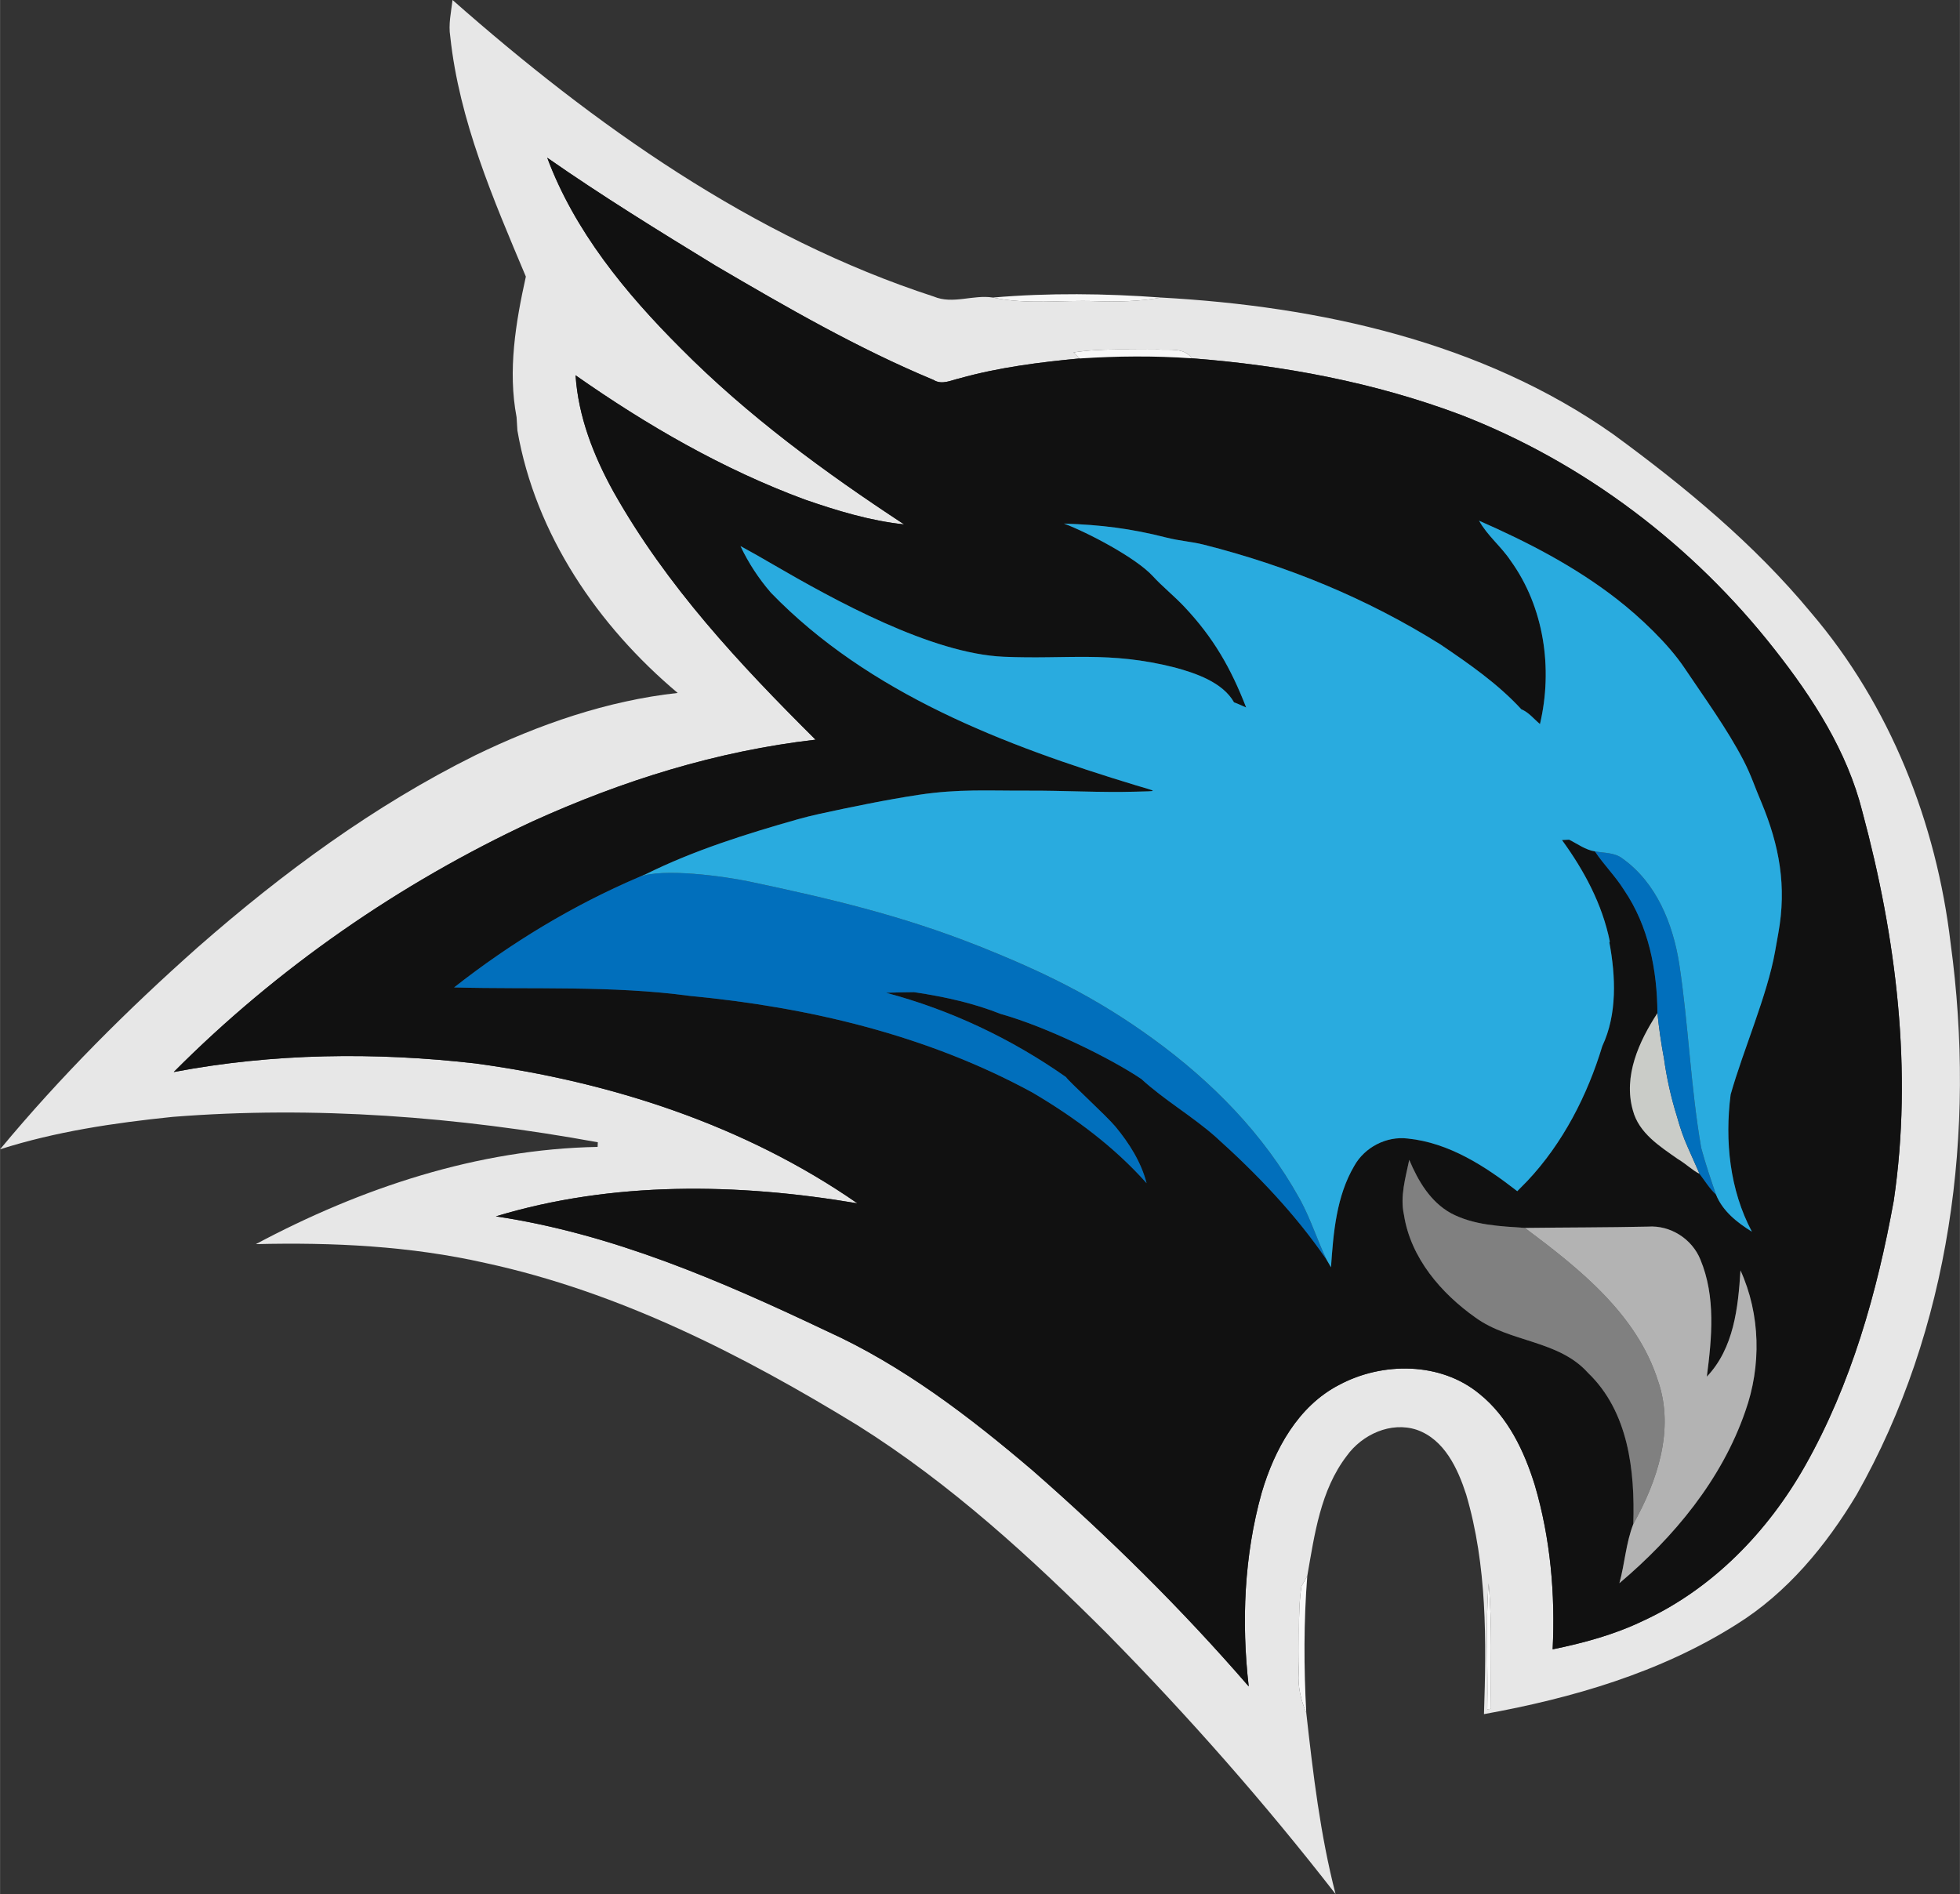 <?xml version="1.0" encoding="UTF-8"?>
<!DOCTYPE svg PUBLIC "-//W3C//DTD SVG 1.1//EN" "http://www.w3.org/Graphics/SVG/1.1/DTD/svg11.dtd">
<!-- Creator: CorelDRAW 2018 (64-Bit) -->
<svg xmlns="http://www.w3.org/2000/svg" xml:space="preserve" width="8.524in" height="8.238in" version="1.1" style="shape-rendering:geometricPrecision; text-rendering:geometricPrecision; image-rendering:optimizeQuality; fill-rule:evenodd; clip-rule:evenodd"
viewBox="0 0 5931.64 5732.97"
 xmlns:xlink="http://www.w3.org/1999/xlink">
 <rect x="0" y="0" width="5931.64" height="5732.97" fill="#333333" stroke="none"/>
 <defs>
  <style type="text/css">
   <![CDATA[
    .fil7 {fill:#016FBC}
    .fil8 {fill:#29ABDF}
    .fil1 {fill:#111111;fill-rule:nonzero}
    .fil4 {fill:gray;fill-rule:nonzero}
    .fil5 {fill:#B3B3B3;fill-rule:nonzero}
    .fil3 {fill:#CACCC8;fill-rule:nonzero}
    .fil0 {fill:#E7E7E7;fill-rule:nonzero}
    .fil2 {fill:#F8F8F8;fill-rule:nonzero}
    .fil6 {fill:#F9F9F9;fill-rule:nonzero}
   ]]>
  </style>
 </defs>
 <g id="Layer_x0020_1">
  <g id="_790381760">
   <path class="fil0" d="M1369.46 0c428.94,378.16 907.87,719.1 1456.5,897.62 57.72,24.29 119.37,-6.47 178.98,2.99 102.03,21.76 206.43,7.25 309.57,10.88 66.7,2.21 133.57,1.1 199.49,-10.88 478.14,26.18 971.58,133.89 1368.98,414.28 216.84,158.8 425.95,331.64 597.83,539.33 239.55,280.39 379.74,636.47 422.64,1001.07 77.27,566.61 0,1167.28 -284.65,1669.08 -92.25,153.92 -210.06,296.79 -363.81,392.51 -230.72,145.87 -497.23,223.15 -763.89,271.4 7.57,-222.2 9.62,-449.76 -53.93,-665.02 -25.39,-78.38 -65.76,-166.21 -149.34,-195.54 -78.53,-26.02 -165.58,14.19 -212.1,79.01 -79.64,104.08 -97.45,238.12 -119.38,363.18 -4.42,7.88 -13.4,23.81 -17.82,31.85 -12.46,86.42 -4.26,174.1 -8.2,261.15 -2.99,42.1 6.78,83.1 23.02,121.74 20.5,183.72 42.26,368.7 88.63,548.32 -214.15,-275.81 -445.34,-538.22 -690.25,-787.07 -232.13,-232.29 -476.56,-455.91 -755.53,-631.27 -350.25,-214.47 -723.21,-404.5 -1127.39,-491.86 -227.72,-51.57 -462.05,-62.76 -694.66,-57.08 318.23,-169.84 671.17,-287.64 1034.35,-294.27l0.63 -14.03c-423.9,-77.28 -857.41,-110.87 -1287.45,-76.8 -175.99,18.13 -352.61,44.16 -521.67,98.09 182.46,-219.99 385.26,-422.47 598.94,-612.03 256.1,-224.56 533.18,-428.62 839.11,-580.49 193.02,-93.52 398.82,-165.27 612.82,-188.77 -241.28,-202.8 -430.52,-479.87 -485.09,-794.17 -0.63,-10.09 -1.89,-30.28 -2.52,-40.37 -26.97,-141.77 -2.68,-286.7 28.07,-425.63 -98.4,-233.87 -201.7,-471.99 -228.82,-726.83 -5.99,-36.9 2.68,-73.8 6.94,-110.39zm286.53 477.35l0 0c82.79,222.2 237.02,409.7 402.92,575.6 202.96,205.01 436.82,376.43 677.31,534.28 -102.98,-10.88 -202.64,-41.31 -300.26,-75.06 -247.9,-91.62 -478.3,-224.88 -694.19,-376.27 8.2,125.21 54.56,243.49 114.65,352.3 158.81,283.23 382.42,523.25 611.72,750.64 -297.42,33.75 -586.01,124.27 -857.88,247.9 -401.66,187.03 -772.09,443.92 -1084.65,758.05 300.41,-57.24 609.98,-60.71 913.23,-26.02 408.91,55.35 815.14,186.87 1155.93,423.42 -361.6,-61.35 -740.55,-67.81 -1094.27,39.43 351.98,52.51 681.89,195.54 1001.07,347.09 229.76,104.08 431.93,258.78 622.9,421.53 232.29,203.27 452.6,420.58 654.61,654.13 -22.39,-195.07 -13.88,-395.98 39.11,-585.69 38.32,-130.26 109.92,-262.88 235.13,-327.22 130.58,-69.86 306.72,-69.55 424.05,27.44 86.57,69.54 135.93,173.63 167.95,277.55 46.99,160.38 61.82,328.96 53.62,495.65 93.67,-19.08 186.56,-44.31 272.82,-85.79 210.69,-96.67 378.79,-270.46 491.7,-470.57 139.4,-246.96 217.47,-523.56 267.77,-801.11 58.19,-393.46 7.88,-796.22 -94.94,-1178 -45.89,-182.93 -149.97,-344.1 -265.25,-490.6 -246.96,-315.24 -577.33,-566.45 -951.4,-710.91 -260.2,-97.77 -536.02,-149.34 -812.46,-170.63 -24.13,-33.43 -67.18,-24.13 -102.5,-26.49 -85.32,1.42 -171.11,-4.73 -255.79,8.83l18.45 18.13c-122.06,11.51 -244.43,26.96 -362.87,60.09 -25.86,5.68 -53.61,20.97 -79,5.04 -229.77,-95.56 -445.81,-220.46 -660.13,-346.14 -172.05,-105.19 -343.94,-211.16 -509.36,-326.6zm2845.04 4696.1l0 0 11.35 -1.1c-1.58,-126.63 4.26,-253.58 -7.1,-379.89 -10.25,126.63 -1.42,254.06 -4.25,381z"/>
   <path class="fil1" d="M1655.99 477.35c165.43,115.44 337.32,221.41 509.36,326.6 214.32,125.68 430.36,250.58 660.13,346.14 25.39,15.93 53.15,0.64 79,-5.04 118.43,-33.12 240.81,-48.57 362.87,-60.09 113.07,-7.41 226.61,-8.36 339.84,-0.47 276.44,21.29 552.26,72.85 812.46,170.63 374.06,144.45 704.44,395.67 951.4,710.91 115.28,146.5 219.36,307.67 265.25,490.6 102.82,381.79 153.13,784.55 94.94,1178 -50.31,277.55 -128.37,554.15 -267.77,801.11 -112.91,200.12 -281.02,373.9 -491.7,470.57 -86.26,41.47 -179.15,66.7 -272.82,85.79 8.2,-166.69 -6.62,-335.27 -53.62,-495.65 -32.02,-103.92 -81.38,-208.01 -167.95,-277.55 -117.33,-96.99 -293.48,-97.3 -424.05,-27.44 -125.21,64.34 -196.81,196.96 -235.13,327.22 -52.99,189.71 -61.5,390.62 -39.11,585.69 -202.01,-233.55 -422.32,-450.86 -654.61,-654.13 -190.98,-162.75 -393.14,-317.45 -622.9,-421.53 -319.19,-151.55 -649.09,-294.58 -1001.07,-347.09 353.72,-107.24 732.67,-100.77 1094.27,-39.43 -340.78,-236.55 -747.02,-368.07 -1155.93,-423.42 -303.26,-34.69 -612.82,-31.22 -913.23,26.02 312.56,-314.13 682.99,-571.02 1084.65,-758.05 277.06,-125.41 555.02,-212.32 857.81,-247.93 -232.71,-231.95 -448.83,-462.33 -611.65,-750.62 -60.08,-108.81 -106.44,-227.09 -114.65,-352.3 215.89,151.39 446.29,284.65 694.19,376.27 97.62,33.75 197.28,64.18 300.26,75.06 -240.49,-157.85 -474.36,-329.27 -677.31,-534.28 -165.9,-165.9 -320.13,-353.4 -402.92,-575.6zm298.21 2168.67c-207.53,86.26 -403.23,203.59 -580.01,342.68 238.12,6.46 477.35,-6.31 713.9,25.7 359.24,34.06 718.47,118.91 1036.86,292.69 126.63,74.59 246.64,163.53 345.04,274.08 -16.4,-64.02 -52.67,-120.8 -94.3,-171.26 -29.3,-34.92 -143.89,-139.04 -149.5,-149.81 -165.27,-116.07 -349.14,-203.27 -544.53,-255.16 28.07,-1.1 56.3,-1.58 84.53,-1.89 98.48,14.49 185.69,35.35 262.25,65.92 138.34,38.56 332.47,134.04 425.63,196.81 69.55,63.87 152.34,111.33 223.46,173.94 125.05,112.12 242.38,234.34 337.47,373.43 3.31,5.68 9.78,17.03 13.09,22.71 7.25,-104.87 16.08,-214.78 70.65,-307.35 31.54,-56.14 96.99,-90.05 161.17,-82.48 125.37,12.62 234.81,83.74 331.96,159.43 10.09,-10.56 20.34,-20.97 30.75,-31.22 107.39,-114.17 181.51,-258.94 226.61,-407.96 45.42,-96.36 40.53,-211.16 21.45,-313.5l1.26 -3.31c-22.71,-112.6 -77.75,-214.79 -144.77,-306.88l21.61 -1.1c25.39,12.62 49.36,30.91 78.06,35.48 26.97,40.68 62.29,75.22 88.16,116.85 74.28,108.65 100.45,242.85 101.08,372.64 -55.83,85.47 -103.92,190.81 -74.28,294.42 18.14,68.91 81.37,108.81 135.93,147.13l8.52 -1.73c51.73,19.08 69.23,74.12 107.08,109.44 20.03,50 64.18,84.85 108.65,112.28 -67.18,-126.31 -82.32,-274.87 -64.34,-415.06 38.48,-136.05 111.24,-301.09 134.61,-433.78 5.34,-30.31 4.09,-23.55 9.72,-54.61 25.7,-141.65 3.48,-264.68 -51.32,-396.23 -19.76,-45.64 -30.08,-80.53 -54.38,-127.38 -49.06,-94.53 -118.87,-190.5 -178.65,-279.64 -48.92,-72.95 -134.52,-153.71 -203.67,-207.52 -127.42,-99.15 -270.37,-173.02 -417.67,-237.72 25.07,45.25 66.7,77.75 95.25,120.64 101.87,140.99 128.52,327.23 89.1,494.86 -18.45,-15.3 -33.91,-35.48 -56.3,-44.63 -71.13,-77.27 -158.17,-137.67 -244.75,-196.18 -222.38,-139.33 -462.49,-238.02 -716.88,-302.25 -37.57,-9.48 -71.99,-11.01 -112.64,-21.37 -109.16,-27.82 -197.63,-38.47 -310.01,-42.4l0 0c72.03,27.08 218.07,103.56 269.06,159.36 28.05,30.7 64.45,59.85 95.09,92.38 88.2,93.63 140.82,185.52 187.16,304.93 -12.46,-5.36 -24.12,-11.04 -36.74,-15.61 -34.13,-60.68 -116.42,-88.59 -180.46,-105.75 -198.45,-50.03 -323.58,-23.81 -516.58,-32.18 -218.97,-9.49 -511.78,-170.87 -701.27,-281.12 -31.69,-18.48 -63.08,-36.52 -95.41,-53.89 24.13,51.09 55.2,98.4 92.1,141.14 295.5,305.15 706.94,462.32 1105.37,583.18 65.25,19.79 69.18,17.02 -1.7,19.07 -106.43,3.08 -217.25,-3.64 -325.22,-3.11 -121.22,0.59 -208.95,-5.85 -331.55,12.68 -95.75,14.47 -204.82,36.93 -299.91,57.62 -22.53,4.9 -44.02,10.39 -66.23,16.53 -155.33,44.06 -314.83,94.18 -459.55,166.07zm2310.76 864.5l0 0c-11.36,54.73 -28.39,110.87 -15.93,167 20.35,129.95 112.44,237.18 217.15,310.98 103.92,75.06 250.9,67.34 339.84,166.84 122.69,117.8 142.24,296.47 137.04,457.64 -22.39,57.24 -25.7,119.85 -42.1,178.99 165.11,-139.4 309.72,-313.5 381,-520.09 49.05,-137.35 46.05,-293.48 -14.51,-426.73 -7.1,112.92 -20.03,235.44 -101.87,321.7 15.3,-117.33 27.28,-242.22 -19.4,-354.35 -25.39,-62.76 -90.84,-104.55 -158.64,-99.82 -124.11,2.68 -248.22,2.37 -372.49,3.94 -75.7,-5.2 -155.33,-8.04 -223.78,-44.47 -62.29,-34.38 -99.66,-97.93 -126.31,-161.64z"/>
   <path class="fil2" d="M3004.94 900.61c169.37,-14.51 339.52,-12.46 509.05,0 -65.92,11.98 -132.78,13.09 -199.49,10.88 -103.13,-3.62 -207.53,10.88 -309.56,-10.88z"/>
   <path class="fil2" d="M3248.91 1066.83c84.68,-13.56 170.47,-7.41 255.79,-8.84 35.32,2.37 78.38,-6.94 102.5,26.5 -113.22,-7.88 -226.77,-6.94 -339.84,0.47l-18.45 -18.13z"/>
   <path class="fil3" d="M4941.8 3360.87c-29.65,-103.61 18.45,-208.95 74.28,-294.42 4.73,46.36 11.35,92.41 20.02,138.3 8.2,59.45 21.45,118.27 39.43,175.67 8.67,31.22 18.92,62.13 32.33,91.78l35.85 81.01c-23.68,-12.22 -36.53,-26.96 -65.98,-45.21 -54.56,-38.32 -117.8,-78.22 -135.93,-147.13z"/>
   <path class="fil4" d="M4264.96 3510.52c26.65,63.71 64.03,127.26 126.32,161.64 68.44,36.43 148.08,39.27 223.77,44.47 163.85,122.53 339.06,260.67 403.08,463.63 50.62,146.5 -2.84,303.57 -75.06,432.72 5.2,-161.17 -14.35,-339.84 -137.04,-457.64 -88.94,-99.51 -235.92,-91.78 -339.84,-166.85 -104.71,-73.8 -196.81,-181.04 -217.15,-310.98 -12.46,-56.14 4.57,-112.28 15.93,-167z"/>
   <path class="fil5" d="M4615.04 3716.63c124.27,-1.58 248.38,-1.26 372.49,-3.94 67.81,-4.73 133.25,37.06 158.64,99.82 46.68,112.13 34.69,237.02 19.4,354.35 81.84,-86.26 94.78,-208.79 101.87,-321.7 60.55,133.25 63.55,289.37 14.51,426.73 -71.28,206.58 -215.89,380.69 -381,520.09 16.4,-59.14 19.71,-121.74 42.1,-178.99 72.22,-129.15 125.69,-286.22 75.06,-432.72 -64.02,-202.96 -239.23,-341.1 -403.08,-463.63z"/>
   <path class="fil6" d="M3938.52 4801.76c4.42,-8.04 13.4,-23.97 17.82,-31.85 -10.88,137.99 -10.56,276.6 -2.99,414.75 -16.25,-38.64 -26.02,-79.64 -23.03,-121.74 3.94,-87.05 -4.25,-174.73 8.2,-261.15z"/>
   <path class="fil6" d="M4501.03 5173.45c2.84,-126.94 -5.99,-254.37 4.26,-381 11.35,126.32 5.52,253.26 7.1,379.89l-11.36 1.1z"/>
   <path class="fil7" d="M2958.47 2862.1c-232.22,-91.8 -446.6,-142.16 -689.47,-193.59 -75.95,-16.08 -264.26,-42.28 -334.96,-13.99 -200.05,85.4 -388.8,199.61 -559.85,334.18 238.12,6.46 477.35,-6.31 713.9,25.7 359.24,34.06 718.47,118.91 1036.86,292.69 126.63,74.59 246.64,163.53 345.04,274.08 -16.4,-64.02 -52.67,-120.8 -94.3,-171.26 -29.3,-34.92 -143.89,-139.04 -149.5,-149.81 -165.27,-116.07 -349.14,-203.27 -544.53,-255.16 28.07,-1.1 56.3,-1.58 84.53,-1.89 98.48,14.49 185.69,35.35 262.25,65.92 138.34,38.56 332.47,134.04 425.63,196.81 69.55,63.87 152.34,111.33 223.46,173.94 125.05,112.12 242.38,234.34 337.47,373.43 -28.07,-58.35 -47.46,-120.64 -78.06,-177.88l-5.28 -9.5c-107.29,-193.17 -263.53,-351.58 -441.4,-480.94 -174.09,-126.6 -332.99,-203.61 -531.8,-282.71z"/>
   <path class="fil7" d="M4914.99 2693.81c74.28,108.65 100.45,242.85 101.08,372.64 4.73,46.36 11.36,92.41 20.03,138.3 8.2,59.45 21.45,118.27 39.43,175.67 8.67,31.22 18.92,62.13 32.33,91.78l35.85 81.01c16.1,21 30.17,44.35 49.61,62.49 -15.93,-46.83 -32.01,-93.67 -44.79,-141.45 -32.01,-184.19 -38.32,-371.86 -66.39,-556.52 -18.92,-120.79 -68.6,-245.22 -170.94,-318.55 -23.97,-19.08 -55.98,-17.03 -84.37,-22.24 26.97,40.68 62.29,75.22 88.16,116.85z"/>
   <path class="fil8" d="M4871.93 2849.46c-22.71,-112.6 -77.75,-214.79 -144.77,-306.88l21.61 -1.1c25.39,12.62 49.36,30.91 78.06,35.48 28.39,5.21 60.4,3.15 84.37,22.24 102.34,73.33 152.02,197.75 170.94,318.55 28.07,184.66 34.38,372.33 66.39,556.52 12.78,47.78 28.86,94.62 44.79,141.45 20.03,50 64.18,84.85 108.65,112.28 -67.18,-126.31 -82.32,-274.87 -64.34,-415.06 38.48,-136.05 111.24,-301.09 134.61,-433.78 5.34,-30.31 4.09,-23.55 9.72,-54.61 25.7,-141.65 3.48,-264.68 -51.32,-396.23 -19.76,-45.64 -30.08,-80.53 -54.38,-127.38 -49.06,-94.53 -118.87,-190.5 -178.65,-279.64 -48.92,-72.95 -134.52,-153.71 -203.67,-207.52 -127.42,-99.15 -270.37,-173.02 -417.67,-237.72 25.07,45.25 66.7,77.75 95.25,120.64 101.87,140.99 128.52,327.23 89.1,494.86 -18.45,-15.3 -33.91,-35.48 -56.3,-44.63 -71.13,-77.27 -158.17,-137.67 -244.75,-196.18 -222.38,-139.33 -462.49,-238.02 -716.88,-302.25 -37.57,-9.48 -71.99,-11.01 -112.64,-21.37 -109.16,-27.82 -197.63,-38.47 -310.01,-42.4 72.03,27.08 218.07,103.56 269.06,159.36 28.05,30.7 64.45,59.85 95.09,92.38 88.2,93.63 140.82,185.52 187.16,304.93 -12.46,-5.36 -24.12,-11.04 -36.74,-15.61 -34.13,-60.68 -116.42,-88.59 -180.46,-105.75 -198.45,-50.03 -323.58,-23.81 -516.58,-32.18 -218.97,-9.49 -511.78,-170.87 -701.27,-281.12 -31.69,-18.48 -63.08,-36.52 -95.41,-53.89 24.13,51.09 55.2,98.4 92.1,141.14 295.5,305.15 706.94,462.32 1105.37,583.18 65.25,19.79 69.18,17.02 -1.7,19.07 -106.43,3.08 -217.25,-3.64 -325.22,-3.11 -121.22,0.59 -208.95,-5.85 -331.55,12.68 -95.75,14.47 -204.82,36.93 -299.91,57.62 -22.53,4.9 -44.02,10.39 -66.23,16.53 -155.33,44.06 -314.83,94.18 -459.55,166.07 -6.74,2.8 -13.45,5.63 -20.16,8.5 70.7,-28.29 259.02,-2.09 334.96,13.99 242.87,51.43 457.25,101.79 689.47,193.59 198.81,79.1 357.7,156.11 531.8,282.71 177.87,129.36 334.1,287.77 441.4,480.94l5.28 9.5c30.59,57.24 49.99,119.54 78.06,177.88 3.31,5.68 9.78,17.03 13.09,22.71 7.25,-104.87 16.08,-214.78 70.65,-307.35 31.54,-56.14 96.99,-90.05 161.17,-82.48 125.37,12.62 234.81,83.74 331.96,159.43 10.09,-10.56 20.34,-20.97 30.75,-31.22 107.39,-114.17 181.51,-258.94 226.61,-407.96 45.42,-96.36 40.53,-211.16 21.45,-313.5l1.26 -3.31z"/>
  </g>
 </g>
</svg>

